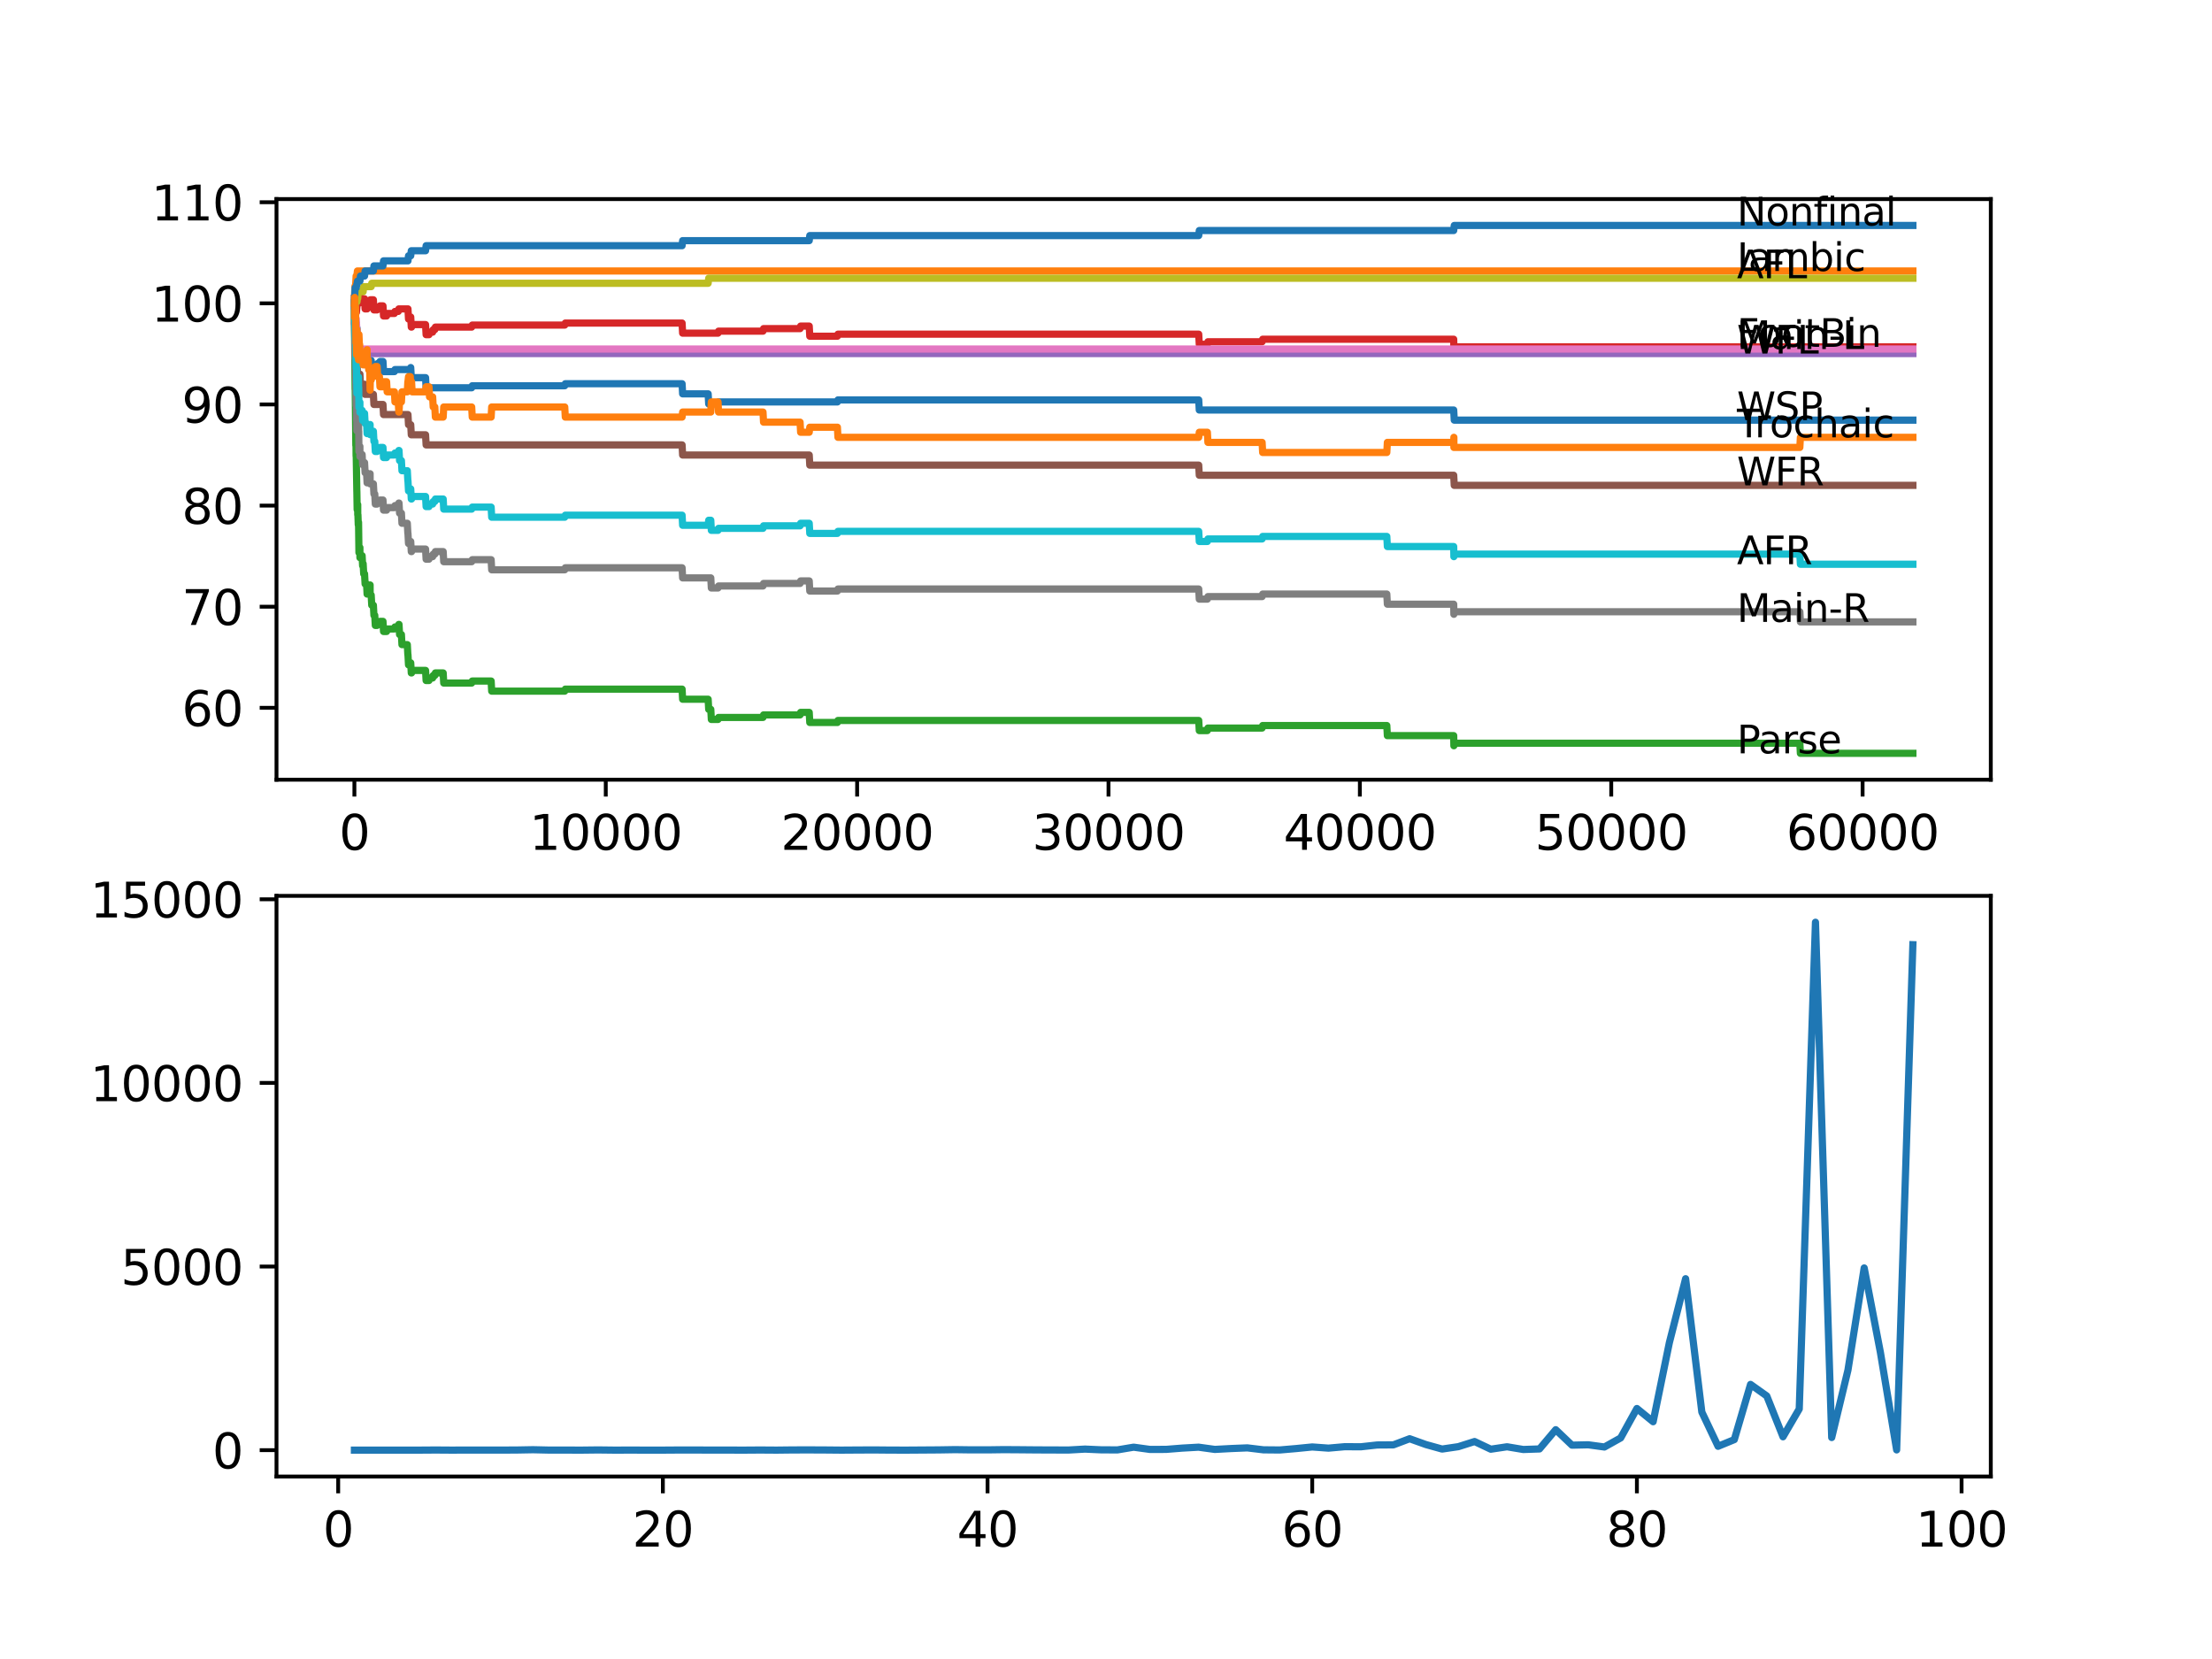 <?xml version="1.0" encoding="utf-8" standalone="no"?>
<!DOCTYPE svg PUBLIC "-//W3C//DTD SVG 1.1//EN"
  "http://www.w3.org/Graphics/SVG/1.1/DTD/svg11.dtd">
<svg xmlns:xlink="http://www.w3.org/1999/xlink" width="460.8pt" height="345.6pt" viewBox="0 0 460.8 345.6" xmlns="http://www.w3.org/2000/svg" version="1.1">
 <defs>
  <style type="text/css">*{stroke-linejoin: round; stroke-linecap: butt}</style>
 </defs>
 <g id="figure_1">
  <g id="patch_1">
   <path d="M 0 345.6 
L 460.8 345.6 
L 460.8 0 
L 0 0 
z
" style="fill: #ffffff"/>
  </g>
  <g id="axes_1">
   <g id="patch_2">
    <path d="M 57.6 162.432 
L 414.72 162.432 
L 414.72 41.472 
L 57.6 41.472 
z
" style="fill: #ffffff"/>
   </g>
   <g id="matplotlib.axis_1">
    <g id="xtick_1">
     <g id="line2d_1">
      <defs>
       <path id="m6fe25fb0da" d="M 0 0 
L 0 3.5 
" style="stroke: #000000; stroke-width: 0.8"/>
      </defs>
      <g>
       <use xlink:href="#m6fe25fb0da" x="73.827" y="162.432" style="stroke: #000000; stroke-width: 0.8"/>
      </g>
     </g>
     <g id="text_1">
      <!-- 0 -->
      <g transform="translate(70.646 177.03)scale(0.1 -0.1)">
       <defs>
        <path id="DejaVuSans-30" d="M 2034 4250 
Q 1547 4250 1301 3770 
Q 1056 3291 1056 2328 
Q 1056 1369 1301 889 
Q 1547 409 2034 409 
Q 2525 409 2770 889 
Q 3016 1369 3016 2328 
Q 3016 3291 2770 3770 
Q 2525 4250 2034 4250 
z
M 2034 4750 
Q 2819 4750 3233 4129 
Q 3647 3509 3647 2328 
Q 3647 1150 3233 529 
Q 2819 -91 2034 -91 
Q 1250 -91 836 529 
Q 422 1150 422 2328 
Q 422 3509 836 4129 
Q 1250 4750 2034 4750 
z
" transform="scale(0.016)"/>
       </defs>
       <use xlink:href="#DejaVuSans-30"/>
      </g>
     </g>
    </g>
    <g id="xtick_2">
     <g id="line2d_2">
      <g>
       <use xlink:href="#m6fe25fb0da" x="126.192" y="162.432" style="stroke: #000000; stroke-width: 0.8"/>
      </g>
     </g>
     <g id="text_2">
      <!-- 10000 -->
      <g transform="translate(110.286 177.03)scale(0.1 -0.1)">
       <defs>
        <path id="DejaVuSans-31" d="M 794 531 
L 1825 531 
L 1825 4091 
L 703 3866 
L 703 4441 
L 1819 4666 
L 2450 4666 
L 2450 531 
L 3481 531 
L 3481 0 
L 794 0 
L 794 531 
z
" transform="scale(0.016)"/>
       </defs>
       <use xlink:href="#DejaVuSans-31"/>
       <use xlink:href="#DejaVuSans-30" x="63.623"/>
       <use xlink:href="#DejaVuSans-30" x="127.246"/>
       <use xlink:href="#DejaVuSans-30" x="190.869"/>
       <use xlink:href="#DejaVuSans-30" x="254.492"/>
      </g>
     </g>
    </g>
    <g id="xtick_3">
     <g id="line2d_3">
      <g>
       <use xlink:href="#m6fe25fb0da" x="178.556" y="162.432" style="stroke: #000000; stroke-width: 0.8"/>
      </g>
     </g>
     <g id="text_3">
      <!-- 20000 -->
      <g transform="translate(162.65 177.03)scale(0.1 -0.1)">
       <defs>
        <path id="DejaVuSans-32" d="M 1228 531 
L 3431 531 
L 3431 0 
L 469 0 
L 469 531 
Q 828 903 1448 1529 
Q 2069 2156 2228 2338 
Q 2531 2678 2651 2914 
Q 2772 3150 2772 3378 
Q 2772 3750 2511 3984 
Q 2250 4219 1831 4219 
Q 1534 4219 1204 4116 
Q 875 4013 500 3803 
L 500 4441 
Q 881 4594 1212 4672 
Q 1544 4750 1819 4750 
Q 2544 4750 2975 4387 
Q 3406 4025 3406 3419 
Q 3406 3131 3298 2873 
Q 3191 2616 2906 2266 
Q 2828 2175 2409 1742 
Q 1991 1309 1228 531 
z
" transform="scale(0.016)"/>
       </defs>
       <use xlink:href="#DejaVuSans-32"/>
       <use xlink:href="#DejaVuSans-30" x="63.623"/>
       <use xlink:href="#DejaVuSans-30" x="127.246"/>
       <use xlink:href="#DejaVuSans-30" x="190.869"/>
       <use xlink:href="#DejaVuSans-30" x="254.492"/>
      </g>
     </g>
    </g>
    <g id="xtick_4">
     <g id="line2d_4">
      <g>
       <use xlink:href="#m6fe25fb0da" x="230.921" y="162.432" style="stroke: #000000; stroke-width: 0.8"/>
      </g>
     </g>
     <g id="text_4">
      <!-- 30000 -->
      <g transform="translate(215.015 177.03)scale(0.1 -0.1)">
       <defs>
        <path id="DejaVuSans-33" d="M 2597 2516 
Q 3050 2419 3304 2112 
Q 3559 1806 3559 1356 
Q 3559 666 3084 287 
Q 2609 -91 1734 -91 
Q 1441 -91 1130 -33 
Q 819 25 488 141 
L 488 750 
Q 750 597 1062 519 
Q 1375 441 1716 441 
Q 2309 441 2620 675 
Q 2931 909 2931 1356 
Q 2931 1769 2642 2001 
Q 2353 2234 1838 2234 
L 1294 2234 
L 1294 2753 
L 1863 2753 
Q 2328 2753 2575 2939 
Q 2822 3125 2822 3475 
Q 2822 3834 2567 4026 
Q 2313 4219 1838 4219 
Q 1578 4219 1281 4162 
Q 984 4106 628 3988 
L 628 4550 
Q 988 4650 1302 4700 
Q 1616 4750 1894 4750 
Q 2613 4750 3031 4423 
Q 3450 4097 3450 3541 
Q 3450 3153 3228 2886 
Q 3006 2619 2597 2516 
z
" transform="scale(0.016)"/>
       </defs>
       <use xlink:href="#DejaVuSans-33"/>
       <use xlink:href="#DejaVuSans-30" x="63.623"/>
       <use xlink:href="#DejaVuSans-30" x="127.246"/>
       <use xlink:href="#DejaVuSans-30" x="190.869"/>
       <use xlink:href="#DejaVuSans-30" x="254.492"/>
      </g>
     </g>
    </g>
    <g id="xtick_5">
     <g id="line2d_5">
      <g>
       <use xlink:href="#m6fe25fb0da" x="283.285" y="162.432" style="stroke: #000000; stroke-width: 0.8"/>
      </g>
     </g>
     <g id="text_5">
      <!-- 40000 -->
      <g transform="translate(267.379 177.03)scale(0.1 -0.1)">
       <defs>
        <path id="DejaVuSans-34" d="M 2419 4116 
L 825 1625 
L 2419 1625 
L 2419 4116 
z
M 2253 4666 
L 3047 4666 
L 3047 1625 
L 3713 1625 
L 3713 1100 
L 3047 1100 
L 3047 0 
L 2419 0 
L 2419 1100 
L 313 1100 
L 313 1709 
L 2253 4666 
z
" transform="scale(0.016)"/>
       </defs>
       <use xlink:href="#DejaVuSans-34"/>
       <use xlink:href="#DejaVuSans-30" x="63.623"/>
       <use xlink:href="#DejaVuSans-30" x="127.246"/>
       <use xlink:href="#DejaVuSans-30" x="190.869"/>
       <use xlink:href="#DejaVuSans-30" x="254.492"/>
      </g>
     </g>
    </g>
    <g id="xtick_6">
     <g id="line2d_6">
      <g>
       <use xlink:href="#m6fe25fb0da" x="335.65" y="162.432" style="stroke: #000000; stroke-width: 0.8"/>
      </g>
     </g>
     <g id="text_6">
      <!-- 50000 -->
      <g transform="translate(319.744 177.03)scale(0.1 -0.1)">
       <defs>
        <path id="DejaVuSans-35" d="M 691 4666 
L 3169 4666 
L 3169 4134 
L 1269 4134 
L 1269 2991 
Q 1406 3038 1543 3061 
Q 1681 3084 1819 3084 
Q 2600 3084 3056 2656 
Q 3513 2228 3513 1497 
Q 3513 744 3044 326 
Q 2575 -91 1722 -91 
Q 1428 -91 1123 -41 
Q 819 9 494 109 
L 494 744 
Q 775 591 1075 516 
Q 1375 441 1709 441 
Q 2250 441 2565 725 
Q 2881 1009 2881 1497 
Q 2881 1984 2565 2268 
Q 2250 2553 1709 2553 
Q 1456 2553 1204 2497 
Q 953 2441 691 2322 
L 691 4666 
z
" transform="scale(0.016)"/>
       </defs>
       <use xlink:href="#DejaVuSans-35"/>
       <use xlink:href="#DejaVuSans-30" x="63.623"/>
       <use xlink:href="#DejaVuSans-30" x="127.246"/>
       <use xlink:href="#DejaVuSans-30" x="190.869"/>
       <use xlink:href="#DejaVuSans-30" x="254.492"/>
      </g>
     </g>
    </g>
    <g id="xtick_7">
     <g id="line2d_7">
      <g>
       <use xlink:href="#m6fe25fb0da" x="388.014" y="162.432" style="stroke: #000000; stroke-width: 0.8"/>
      </g>
     </g>
     <g id="text_7">
      <!-- 60000 -->
      <g transform="translate(372.108 177.03)scale(0.1 -0.1)">
       <defs>
        <path id="DejaVuSans-36" d="M 2113 2584 
Q 1688 2584 1439 2293 
Q 1191 2003 1191 1497 
Q 1191 994 1439 701 
Q 1688 409 2113 409 
Q 2538 409 2786 701 
Q 3034 994 3034 1497 
Q 3034 2003 2786 2293 
Q 2538 2584 2113 2584 
z
M 3366 4563 
L 3366 3988 
Q 3128 4100 2886 4159 
Q 2644 4219 2406 4219 
Q 1781 4219 1451 3797 
Q 1122 3375 1075 2522 
Q 1259 2794 1537 2939 
Q 1816 3084 2150 3084 
Q 2853 3084 3261 2657 
Q 3669 2231 3669 1497 
Q 3669 778 3244 343 
Q 2819 -91 2113 -91 
Q 1303 -91 875 529 
Q 447 1150 447 2328 
Q 447 3434 972 4092 
Q 1497 4750 2381 4750 
Q 2619 4750 2861 4703 
Q 3103 4656 3366 4563 
z
" transform="scale(0.016)"/>
       </defs>
       <use xlink:href="#DejaVuSans-36"/>
       <use xlink:href="#DejaVuSans-30" x="63.623"/>
       <use xlink:href="#DejaVuSans-30" x="127.246"/>
       <use xlink:href="#DejaVuSans-30" x="190.869"/>
       <use xlink:href="#DejaVuSans-30" x="254.492"/>
      </g>
     </g>
    </g>
   </g>
   <g id="matplotlib.axis_2">
    <g id="ytick_1">
     <g id="line2d_8">
      <defs>
       <path id="mafaf94c7e3" d="M 0 0 
L -3.5 0 
" style="stroke: #000000; stroke-width: 0.8"/>
      </defs>
      <g>
       <use xlink:href="#mafaf94c7e3" x="57.6" y="147.454" style="stroke: #000000; stroke-width: 0.8"/>
      </g>
     </g>
     <g id="text_8">
      <!-- 60 -->
      <g transform="translate(37.875 151.253)scale(0.1 -0.1)">
       <use xlink:href="#DejaVuSans-36"/>
       <use xlink:href="#DejaVuSans-30" x="63.623"/>
      </g>
     </g>
    </g>
    <g id="ytick_2">
     <g id="line2d_9">
      <g>
       <use xlink:href="#mafaf94c7e3" x="57.6" y="126.388" style="stroke: #000000; stroke-width: 0.8"/>
      </g>
     </g>
     <g id="text_9">
      <!-- 70 -->
      <g transform="translate(37.875 130.188)scale(0.1 -0.1)">
       <defs>
        <path id="DejaVuSans-37" d="M 525 4666 
L 3525 4666 
L 3525 4397 
L 1831 0 
L 1172 0 
L 2766 4134 
L 525 4134 
L 525 4666 
z
" transform="scale(0.016)"/>
       </defs>
       <use xlink:href="#DejaVuSans-37"/>
       <use xlink:href="#DejaVuSans-30" x="63.623"/>
      </g>
     </g>
    </g>
    <g id="ytick_3">
     <g id="line2d_10">
      <g>
       <use xlink:href="#mafaf94c7e3" x="57.6" y="105.323" style="stroke: #000000; stroke-width: 0.8"/>
      </g>
     </g>
     <g id="text_10">
      <!-- 80 -->
      <g transform="translate(37.875 109.122)scale(0.1 -0.1)">
       <defs>
        <path id="DejaVuSans-38" d="M 2034 2216 
Q 1584 2216 1326 1975 
Q 1069 1734 1069 1313 
Q 1069 891 1326 650 
Q 1584 409 2034 409 
Q 2484 409 2743 651 
Q 3003 894 3003 1313 
Q 3003 1734 2745 1975 
Q 2488 2216 2034 2216 
z
M 1403 2484 
Q 997 2584 770 2862 
Q 544 3141 544 3541 
Q 544 4100 942 4425 
Q 1341 4750 2034 4750 
Q 2731 4750 3128 4425 
Q 3525 4100 3525 3541 
Q 3525 3141 3298 2862 
Q 3072 2584 2669 2484 
Q 3125 2378 3379 2068 
Q 3634 1759 3634 1313 
Q 3634 634 3220 271 
Q 2806 -91 2034 -91 
Q 1263 -91 848 271 
Q 434 634 434 1313 
Q 434 1759 690 2068 
Q 947 2378 1403 2484 
z
M 1172 3481 
Q 1172 3119 1398 2916 
Q 1625 2713 2034 2713 
Q 2441 2713 2670 2916 
Q 2900 3119 2900 3481 
Q 2900 3844 2670 4047 
Q 2441 4250 2034 4250 
Q 1625 4250 1398 4047 
Q 1172 3844 1172 3481 
z
" transform="scale(0.016)"/>
       </defs>
       <use xlink:href="#DejaVuSans-38"/>
       <use xlink:href="#DejaVuSans-30" x="63.623"/>
      </g>
     </g>
    </g>
    <g id="ytick_4">
     <g id="line2d_11">
      <g>
       <use xlink:href="#mafaf94c7e3" x="57.6" y="84.257" style="stroke: #000000; stroke-width: 0.8"/>
      </g>
     </g>
     <g id="text_11">
      <!-- 90 -->
      <g transform="translate(37.875 88.056)scale(0.1 -0.1)">
       <defs>
        <path id="DejaVuSans-39" d="M 703 97 
L 703 672 
Q 941 559 1184 500 
Q 1428 441 1663 441 
Q 2288 441 2617 861 
Q 2947 1281 2994 2138 
Q 2813 1869 2534 1725 
Q 2256 1581 1919 1581 
Q 1219 1581 811 2004 
Q 403 2428 403 3163 
Q 403 3881 828 4315 
Q 1253 4750 1959 4750 
Q 2769 4750 3195 4129 
Q 3622 3509 3622 2328 
Q 3622 1225 3098 567 
Q 2575 -91 1691 -91 
Q 1453 -91 1209 -44 
Q 966 3 703 97 
z
M 1959 2075 
Q 2384 2075 2632 2365 
Q 2881 2656 2881 3163 
Q 2881 3666 2632 3958 
Q 2384 4250 1959 4250 
Q 1534 4250 1286 3958 
Q 1038 3666 1038 3163 
Q 1038 2656 1286 2365 
Q 1534 2075 1959 2075 
z
" transform="scale(0.016)"/>
       </defs>
       <use xlink:href="#DejaVuSans-39"/>
       <use xlink:href="#DejaVuSans-30" x="63.623"/>
      </g>
     </g>
    </g>
    <g id="ytick_5">
     <g id="line2d_12">
      <g>
       <use xlink:href="#mafaf94c7e3" x="57.6" y="63.191" style="stroke: #000000; stroke-width: 0.8"/>
      </g>
     </g>
     <g id="text_12">
      <!-- 100 -->
      <g transform="translate(31.512 66.99)scale(0.1 -0.1)">
       <use xlink:href="#DejaVuSans-31"/>
       <use xlink:href="#DejaVuSans-30" x="63.623"/>
       <use xlink:href="#DejaVuSans-30" x="127.246"/>
      </g>
     </g>
    </g>
    <g id="ytick_6">
     <g id="line2d_13">
      <g>
       <use xlink:href="#mafaf94c7e3" x="57.6" y="42.125" style="stroke: #000000; stroke-width: 0.8"/>
      </g>
     </g>
     <g id="text_13">
      <!-- 110 -->
      <g transform="translate(31.512 45.924)scale(0.1 -0.1)">
       <use xlink:href="#DejaVuSans-31"/>
       <use xlink:href="#DejaVuSans-31" x="63.623"/>
       <use xlink:href="#DejaVuSans-30" x="127.246"/>
      </g>
     </g>
    </g>
   </g>
   <g id="line2d_14">
    <path d="M 73.833 62.138 
L 73.843 62.138 
L 73.917 68.036 
L 73.964 65.929 
L 74 65.929 
L 74.121 70.248 
L 74.173 70.248 
L 74.21 68.773 
L 74.215 70.88 
L 74.273 70.88 
L 74.278 70.88 
L 74.367 68.352 
L 74.388 70.459 
L 74.519 70.459 
L 74.639 74.672 
L 74.692 74.672 
L 74.807 73.618 
L 74.974 73.618 
L 75.011 75.725 
L 75.089 75.304 
L 75.435 75.304 
L 75.55 73.829 
L 75.65 73.829 
L 75.765 75.936 
L 76.472 75.936 
L 76.587 75.514 
L 77.027 75.514 
L 77.142 75.093 
L 77.325 75.093 
L 77.441 77.2 
L 78.069 77.2 
L 78.184 76.146 
L 78.561 76.146 
L 78.676 75.725 
L 79.043 75.725 
L 79.158 75.304 
L 79.781 75.304 
L 79.897 77.41 
L 82.164 77.41 
L 82.279 76.989 
L 85.468 76.989 
L 85.562 76.568 
L 85.678 78.674 
L 88.652 78.674 
L 88.767 80.781 
L 98.261 80.781 
L 98.376 80.36 
L 117.646 80.36 
L 117.761 79.938 
L 142.09 79.938 
L 142.205 82.045 
L 147.52 82.045 
L 147.635 84.151 
L 149.573 84.151 
L 149.688 83.73 
L 174.446 83.73 
L 174.561 83.309 
L 249.715 83.309 
L 249.83 85.415 
L 302.833 85.415 
L 302.948 87.522 
L 398.487 87.522 
L 398.487 87.522 
" clip-path="url(#pbcee000fc4)" style="fill: none; stroke: #1f77b4; stroke-width: 1.5; stroke-linecap: square"/>
   </g>
   <g id="line2d_15">
    <path d="M 73.833 62.138 
L 73.838 62.138 
L 73.953 59.61 
L 74.074 59.61 
L 74.189 57.503 
L 74.341 57.503 
L 74.456 56.45 
L 398.487 56.45 
L 398.487 56.45 
" clip-path="url(#pbcee000fc4)" style="fill: none; stroke: #ff7f0e; stroke-width: 1.5; stroke-linecap: square"/>
   </g>
   <g id="line2d_16">
    <path d="M 73.833 65.297 
L 73.979 81.097 
L 74 81.097 
L 74.126 92.788 
L 74.136 92.262 
L 74.152 91.208 
L 74.184 95 
L 74.21 95 
L 74.335 102.373 
L 74.341 102.373 
L 74.403 106.165 
L 74.456 105.639 
L 74.477 105.639 
L 74.519 105.112 
L 74.524 107.218 
L 74.561 107.218 
L 74.634 109.325 
L 74.671 108.798 
L 74.692 108.798 
L 74.775 115.118 
L 74.812 114.591 
L 74.927 114.591 
L 74.974 114.065 
L 74.98 116.171 
L 75.027 115.75 
L 75.435 115.75 
L 75.54 117.857 
L 75.55 117.435 
L 75.65 117.435 
L 75.765 119.542 
L 75.943 119.542 
L 76.058 121.649 
L 76.367 121.649 
L 76.472 123.755 
L 76.482 123.334 
L 76.702 123.334 
L 76.818 122.807 
L 77.027 122.807 
L 77.1 121.859 
L 77.106 123.966 
L 77.121 123.966 
L 77.325 123.966 
L 77.441 126.072 
L 77.781 126.072 
L 77.896 128.179 
L 78.069 128.179 
L 78.184 130.286 
L 78.561 130.286 
L 78.676 129.864 
L 79.043 129.864 
L 79.158 129.443 
L 79.781 129.443 
L 79.897 131.549 
L 80.535 131.549 
L 80.651 131.023 
L 82.164 131.023 
L 82.279 130.602 
L 82.965 130.602 
L 83.08 130.075 
L 83.122 130.075 
L 83.237 132.181 
L 83.62 132.181 
L 83.735 134.288 
L 84.85 134.288 
L 84.965 136.395 
L 84.986 136.395 
L 85.102 138.501 
L 85.468 138.501 
L 85.562 138.08 
L 85.678 140.186 
L 85.735 140.186 
L 85.85 139.66 
L 88.652 139.66 
L 88.767 141.766 
L 89.364 141.766 
L 89.479 141.24 
L 90.129 141.24 
L 90.244 140.713 
L 90.579 140.713 
L 90.694 140.186 
L 92.323 140.186 
L 92.438 142.293 
L 98.261 142.293 
L 98.376 141.872 
L 102.314 141.872 
L 102.429 143.978 
L 117.646 143.978 
L 117.761 143.557 
L 142.09 143.557 
L 142.205 145.664 
L 147.52 145.664 
L 147.635 147.77 
L 148.07 147.77 
L 148.185 149.877 
L 149.573 149.877 
L 149.688 149.455 
L 158.946 149.455 
L 159.061 148.929 
L 166.67 148.929 
L 166.785 148.402 
L 168.576 148.402 
L 168.691 150.509 
L 174.446 150.509 
L 174.561 150.087 
L 249.715 150.087 
L 249.83 152.194 
L 251.516 152.194 
L 251.631 151.667 
L 262.921 151.667 
L 263.036 151.141 
L 288.899 151.141 
L 289.014 153.247 
L 302.833 153.247 
L 302.87 155.354 
L 302.943 154.827 
L 374.939 154.827 
L 375.054 156.934 
L 398.487 156.934 
L 398.487 156.934 
" clip-path="url(#pbcee000fc4)" style="fill: none; stroke: #2ca02c; stroke-width: 1.5; stroke-linecap: square"/>
   </g>
   <g id="line2d_17">
    <path d="M 73.833 63.191 
L 73.838 63.191 
L 73.843 65.297 
L 73.948 63.823 
L 74.011 63.823 
L 74.074 62.875 
L 74.079 64.981 
L 74.11 64.981 
L 74.126 64.981 
L 74.21 62.98 
L 74.215 65.087 
L 74.236 65.087 
L 74.246 65.087 
L 74.372 63.612 
L 74.403 63.612 
L 74.524 62.559 
L 74.634 62.559 
L 74.749 62.032 
L 74.775 62.032 
L 74.89 61.506 
L 74.927 61.506 
L 74.974 60.979 
L 74.98 63.086 
L 75.027 62.664 
L 75.54 62.664 
L 75.655 62.243 
L 75.943 62.243 
L 76.058 64.349 
L 76.472 64.349 
L 76.587 63.928 
L 76.702 63.928 
L 76.818 63.402 
L 77.027 63.402 
L 77.147 62.454 
L 77.781 62.454 
L 77.896 64.56 
L 78.561 64.56 
L 78.676 64.139 
L 79.043 64.139 
L 79.158 63.718 
L 79.781 63.718 
L 79.897 65.824 
L 80.535 65.824 
L 80.651 65.297 
L 82.164 65.297 
L 82.279 64.876 
L 82.965 64.876 
L 83.08 64.349 
L 84.986 64.349 
L 85.102 66.456 
L 85.468 66.456 
L 85.562 66.035 
L 85.678 68.141 
L 85.735 68.141 
L 85.85 67.615 
L 88.652 67.615 
L 88.767 69.721 
L 89.364 69.721 
L 89.479 69.195 
L 90.129 69.195 
L 90.244 68.668 
L 90.579 68.668 
L 90.694 68.141 
L 98.261 68.141 
L 98.376 67.72 
L 117.646 67.72 
L 117.761 67.299 
L 142.09 67.299 
L 142.205 69.405 
L 149.573 69.405 
L 149.688 68.984 
L 158.946 68.984 
L 159.061 68.457 
L 166.67 68.457 
L 166.785 67.931 
L 168.576 67.931 
L 168.691 70.037 
L 174.446 70.037 
L 174.561 69.616 
L 249.715 69.616 
L 249.83 71.723 
L 251.516 71.723 
L 251.631 71.196 
L 262.921 71.196 
L 263.036 70.669 
L 302.833 70.669 
L 302.87 72.776 
L 302.943 72.249 
L 398.487 72.249 
L 398.487 72.249 
" clip-path="url(#pbcee000fc4)" style="fill: none; stroke: #d62728; stroke-width: 1.5; stroke-linecap: square"/>
   </g>
   <g id="line2d_18">
    <path d="M 73.833 65.297 
L 73.838 65.297 
L 73.848 67.404 
L 73.948 66.456 
L 74.021 66.456 
L 74.074 65.929 
L 74.079 68.036 
L 74.121 67.334 
L 74.21 67.334 
L 74.325 69.44 
L 74.341 69.44 
L 74.461 73.654 
L 398.487 73.654 
L 398.487 73.654 
" clip-path="url(#pbcee000fc4)" style="fill: none; stroke: #9467bd; stroke-width: 1.5; stroke-linecap: square"/>
   </g>
   <g id="line2d_19">
    <path d="M 73.833 63.191 
L 73.969 73.724 
L 74.21 73.724 
L 74.325 75.83 
L 74.367 75.83 
L 74.482 77.937 
L 74.974 77.937 
L 75.089 80.044 
L 75.943 80.044 
L 76.058 82.15 
L 77.781 82.15 
L 77.896 84.257 
L 79.781 84.257 
L 79.897 86.363 
L 84.986 86.363 
L 85.102 88.47 
L 85.562 88.47 
L 85.678 90.576 
L 88.652 90.576 
L 88.767 92.683 
L 142.09 92.683 
L 142.205 94.79 
L 168.576 94.79 
L 168.691 96.896 
L 249.715 96.896 
L 249.83 99.003 
L 302.833 99.003 
L 302.948 101.109 
L 398.487 101.109 
L 398.487 101.109 
" clip-path="url(#pbcee000fc4)" style="fill: none; stroke: #8c564b; stroke-width: 1.5; stroke-linecap: square"/>
   </g>
   <g id="line2d_20">
    <path d="M 73.833 65.297 
L 73.838 64.771 
L 73.843 66.877 
L 73.937 65.508 
L 74.021 65.508 
L 74.074 64.981 
L 74.079 67.088 
L 74.121 66.386 
L 74.21 66.386 
L 74.325 68.492 
L 74.341 68.492 
L 74.461 72.706 
L 398.487 72.706 
L 398.487 72.706 
" clip-path="url(#pbcee000fc4)" style="fill: none; stroke: #e377c2; stroke-width: 1.5; stroke-linecap: square"/>
   </g>
   <g id="line2d_21">
    <path d="M 73.833 63.191 
L 73.969 74.777 
L 74.011 74.777 
L 74.021 74.25 
L 74.063 78.464 
L 74.079 78.042 
L 74.205 84.467 
L 74.246 84.467 
L 74.278 83.414 
L 74.304 87.627 
L 74.325 87.627 
L 74.33 87.627 
L 74.346 89.734 
L 74.44 88.786 
L 74.477 88.786 
L 74.592 88.259 
L 74.634 88.259 
L 74.692 87.733 
L 74.697 89.839 
L 74.728 89.839 
L 74.775 94.052 
L 74.843 93.526 
L 74.927 93.526 
L 74.974 92.999 
L 74.98 95.106 
L 75.027 94.684 
L 75.435 94.684 
L 75.54 96.791 
L 75.55 96.37 
L 75.943 96.37 
L 76.058 98.476 
L 76.367 98.476 
L 76.472 100.583 
L 76.482 100.161 
L 76.702 100.161 
L 76.818 99.635 
L 77.027 99.635 
L 77.1 98.687 
L 77.106 100.793 
L 77.121 100.793 
L 77.781 100.793 
L 77.896 102.9 
L 78.069 102.9 
L 78.184 105.007 
L 78.561 105.007 
L 78.676 104.585 
L 79.043 104.585 
L 79.158 104.164 
L 79.781 104.164 
L 79.897 106.27 
L 80.535 106.27 
L 80.651 105.744 
L 82.164 105.744 
L 82.279 105.323 
L 82.965 105.323 
L 83.08 104.796 
L 83.122 104.796 
L 83.237 106.902 
L 83.62 106.902 
L 83.735 109.009 
L 84.85 109.009 
L 84.965 111.116 
L 84.986 111.116 
L 85.102 113.222 
L 85.468 113.222 
L 85.562 112.801 
L 85.678 114.907 
L 85.735 114.907 
L 85.85 114.381 
L 88.652 114.381 
L 88.767 116.487 
L 89.364 116.487 
L 89.479 115.961 
L 90.129 115.961 
L 90.244 115.434 
L 90.579 115.434 
L 90.694 114.907 
L 92.323 114.907 
L 92.438 117.014 
L 98.261 117.014 
L 98.376 116.593 
L 102.314 116.593 
L 102.429 118.699 
L 117.646 118.699 
L 117.761 118.278 
L 142.09 118.278 
L 142.205 120.385 
L 148.07 120.385 
L 148.185 122.491 
L 149.573 122.491 
L 149.688 122.07 
L 158.946 122.07 
L 159.061 121.543 
L 166.67 121.543 
L 166.785 121.017 
L 168.576 121.017 
L 168.691 123.123 
L 174.446 123.123 
L 174.561 122.702 
L 249.715 122.702 
L 249.83 124.808 
L 251.516 124.808 
L 251.631 124.282 
L 262.921 124.282 
L 263.036 123.755 
L 288.899 123.755 
L 289.014 125.862 
L 302.833 125.862 
L 302.87 127.968 
L 302.943 127.442 
L 374.939 127.442 
L 375.054 129.548 
L 398.487 129.548 
L 398.487 129.548 
" clip-path="url(#pbcee000fc4)" style="fill: none; stroke: #7f7f7f; stroke-width: 1.5; stroke-linecap: square"/>
   </g>
   <g id="line2d_22">
    <path d="M 73.833 65.297 
L 73.843 66.877 
L 73.958 63.753 
L 74 63.753 
L 74.074 61.119 
L 74.121 61.47 
L 74.21 61.47 
L 74.325 60.768 
L 74.341 60.768 
L 74.367 62.875 
L 74.451 62.173 
L 74.519 62.173 
L 74.639 60.768 
L 75.65 60.768 
L 75.765 59.715 
L 77.325 59.715 
L 77.441 59.013 
L 147.52 59.013 
L 147.635 57.96 
L 398.487 57.96 
L 398.487 57.96 
" clip-path="url(#pbcee000fc4)" style="fill: none; stroke: #bcbd22; stroke-width: 1.5; stroke-linecap: square"/>
   </g>
   <g id="line2d_23">
    <path d="M 73.833 63.191 
L 73.843 63.191 
L 73.848 62.77 
L 73.88 66.983 
L 73.917 65.929 
L 74.026 70.669 
L 74.032 69.616 
L 74.058 69.616 
L 74.184 76.673 
L 74.246 76.673 
L 74.278 75.62 
L 74.304 79.833 
L 74.325 79.833 
L 74.33 79.833 
L 74.346 81.939 
L 74.44 80.991 
L 74.477 80.991 
L 74.602 79.06 
L 74.634 79.06 
L 74.692 78.534 
L 74.697 80.64 
L 74.728 80.64 
L 74.775 84.854 
L 74.843 84.327 
L 74.927 84.327 
L 74.974 83.8 
L 74.98 85.907 
L 75.027 85.486 
L 75.435 85.486 
L 75.54 87.592 
L 75.55 87.171 
L 75.65 87.171 
L 75.765 86.118 
L 75.943 86.118 
L 76.058 88.224 
L 76.367 88.224 
L 76.472 90.331 
L 76.482 89.909 
L 76.702 89.909 
L 76.818 89.383 
L 77.027 89.383 
L 77.1 88.435 
L 77.106 90.541 
L 77.121 90.541 
L 77.325 90.541 
L 77.441 89.839 
L 77.781 89.839 
L 77.896 91.946 
L 78.069 91.946 
L 78.184 94.052 
L 78.561 94.052 
L 78.676 93.631 
L 79.043 93.631 
L 79.158 93.21 
L 79.781 93.21 
L 79.897 95.316 
L 80.535 95.316 
L 80.651 94.79 
L 82.164 94.79 
L 82.279 94.368 
L 82.965 94.368 
L 83.08 93.842 
L 83.122 93.842 
L 83.237 95.948 
L 83.62 95.948 
L 83.735 98.055 
L 84.85 98.055 
L 84.965 100.161 
L 84.986 100.161 
L 85.102 102.268 
L 85.468 102.268 
L 85.562 101.847 
L 85.678 103.953 
L 85.735 103.953 
L 85.85 103.427 
L 88.652 103.427 
L 88.767 105.533 
L 89.364 105.533 
L 89.479 105.007 
L 90.129 105.007 
L 90.244 104.48 
L 90.579 104.48 
L 90.694 103.953 
L 92.323 103.953 
L 92.438 106.06 
L 98.261 106.06 
L 98.376 105.639 
L 102.314 105.639 
L 102.429 107.745 
L 117.646 107.745 
L 117.761 107.324 
L 142.09 107.324 
L 142.205 109.43 
L 147.52 109.43 
L 147.635 108.377 
L 148.07 108.377 
L 148.185 110.484 
L 149.573 110.484 
L 149.688 110.062 
L 158.946 110.062 
L 159.061 109.536 
L 166.67 109.536 
L 166.785 109.009 
L 168.576 109.009 
L 168.691 111.116 
L 174.446 111.116 
L 174.561 110.694 
L 249.715 110.694 
L 249.83 112.801 
L 251.516 112.801 
L 251.631 112.274 
L 262.921 112.274 
L 263.036 111.748 
L 288.899 111.748 
L 289.014 113.854 
L 302.833 113.854 
L 302.87 115.961 
L 302.943 115.434 
L 374.939 115.434 
L 375.054 117.541 
L 398.487 117.541 
L 398.487 117.541 
" clip-path="url(#pbcee000fc4)" style="fill: none; stroke: #17becf; stroke-width: 1.5; stroke-linecap: square"/>
   </g>
   <g id="line2d_24">
    <path d="M 73.833 63.191 
L 73.974 59.961 
L 74.21 59.961 
L 74.325 59.259 
L 74.367 59.259 
L 74.482 58.556 
L 74.974 58.556 
L 75.089 57.503 
L 75.943 57.503 
L 76.058 56.45 
L 77.781 56.45 
L 77.896 55.397 
L 79.781 55.397 
L 79.897 54.343 
L 84.986 54.343 
L 85.102 53.29 
L 85.562 53.29 
L 85.678 52.237 
L 88.652 52.237 
L 88.767 51.183 
L 142.09 51.183 
L 142.205 50.13 
L 168.576 50.13 
L 168.691 49.077 
L 249.715 49.077 
L 249.83 48.023 
L 302.833 48.023 
L 302.948 46.97 
L 398.487 46.97 
L 398.487 46.97 
" clip-path="url(#pbcee000fc4)" style="fill: none; stroke: #1f77b4; stroke-width: 1.5; stroke-linecap: square"/>
   </g>
   <g id="line2d_25">
    <path d="M 73.833 63.191 
L 73.896 61.962 
L 73.911 66.175 
L 73.917 66.175 
L 74.011 64.069 
L 74.026 66.175 
L 74.058 66.175 
L 74.063 64.069 
L 74.152 71.442 
L 74.157 69.335 
L 74.173 69.335 
L 74.278 73.899 
L 74.288 72.846 
L 74.299 72.846 
L 74.346 68.633 
L 74.409 72.144 
L 74.477 72.144 
L 74.519 74.25 
L 74.587 72.846 
L 74.634 72.846 
L 74.692 74.953 
L 74.733 71.793 
L 74.739 71.793 
L 74.754 71.793 
L 74.775 69.686 
L 74.864 71.793 
L 74.927 71.793 
L 75.042 74.953 
L 75.435 74.953 
L 75.54 73.899 
L 75.655 76.006 
L 75.943 76.006 
L 76.058 74.953 
L 76.367 74.953 
L 76.472 72.846 
L 76.477 74.953 
L 76.702 74.953 
L 76.818 77.059 
L 77.027 77.059 
L 77.1 81.272 
L 77.142 79.166 
L 77.325 79.166 
L 77.441 78.464 
L 77.781 78.464 
L 77.896 77.41 
L 78.069 77.41 
L 78.184 76.357 
L 78.561 76.357 
L 78.676 78.464 
L 79.043 78.464 
L 79.158 80.57 
L 79.781 80.57 
L 79.897 79.517 
L 80.535 79.517 
L 80.651 81.623 
L 82.164 81.623 
L 82.279 83.73 
L 82.965 83.73 
L 83.08 85.837 
L 83.122 85.837 
L 83.237 83.73 
L 83.62 83.73 
L 83.735 81.623 
L 84.85 81.623 
L 84.965 79.517 
L 84.986 79.517 
L 85.102 78.464 
L 85.468 78.464 
L 85.562 80.57 
L 85.578 79.517 
L 85.735 79.517 
L 85.85 81.623 
L 88.652 81.623 
L 88.767 80.57 
L 89.364 80.57 
L 89.479 82.677 
L 90.129 82.677 
L 90.244 84.783 
L 90.579 84.783 
L 90.694 86.89 
L 92.323 86.89 
L 92.438 84.783 
L 98.261 84.783 
L 98.376 86.89 
L 102.314 86.89 
L 102.429 84.783 
L 117.646 84.783 
L 117.761 86.89 
L 142.09 86.89 
L 142.205 85.837 
L 148.07 85.837 
L 148.185 83.73 
L 149.573 83.73 
L 149.688 85.837 
L 158.946 85.837 
L 159.061 87.943 
L 166.67 87.943 
L 166.785 90.05 
L 168.576 90.05 
L 168.691 88.997 
L 174.446 88.997 
L 174.561 91.103 
L 249.715 91.103 
L 249.83 90.05 
L 251.516 90.05 
L 251.631 92.156 
L 262.921 92.156 
L 263.036 94.263 
L 288.899 94.263 
L 289.014 92.156 
L 302.833 92.156 
L 302.87 91.103 
L 302.875 93.21 
L 302.938 93.21 
L 374.939 93.21 
L 375.054 91.103 
L 398.487 91.103 
L 398.487 91.103 
" clip-path="url(#pbcee000fc4)" style="fill: none; stroke: #ff7f0e; stroke-width: 1.5; stroke-linecap: square"/>
   </g>
   <g id="patch_3">
    <path d="M 57.6 162.432 
L 57.6 41.472 
" style="fill: none; stroke: #000000; stroke-width: 0.8; stroke-linejoin: miter; stroke-linecap: square"/>
   </g>
   <g id="patch_4">
    <path d="M 414.72 162.432 
L 414.72 41.472 
" style="fill: none; stroke: #000000; stroke-width: 0.8; stroke-linejoin: miter; stroke-linecap: square"/>
   </g>
   <g id="patch_5">
    <path d="M 57.6 162.432 
L 414.72 162.432 
" style="fill: none; stroke: #000000; stroke-width: 0.8; stroke-linejoin: miter; stroke-linecap: square"/>
   </g>
   <g id="patch_6">
    <path d="M 57.6 41.472 
L 414.72 41.472 
" style="fill: none; stroke: #000000; stroke-width: 0.8; stroke-linejoin: miter; stroke-linecap: square"/>
   </g>
   <g id="text_14">
    <!-- WSP -->
    <g transform="translate(361.832 87.522)scale(0.08 -0.08)">
     <defs>
      <path id="DejaVuSans-57" d="M 213 4666 
L 850 4666 
L 1831 722 
L 2809 4666 
L 3519 4666 
L 4500 722 
L 5478 4666 
L 6119 4666 
L 4947 0 
L 4153 0 
L 3169 4050 
L 2175 0 
L 1381 0 
L 213 4666 
z
" transform="scale(0.016)"/>
      <path id="DejaVuSans-53" d="M 3425 4513 
L 3425 3897 
Q 3066 4069 2747 4153 
Q 2428 4238 2131 4238 
Q 1616 4238 1336 4038 
Q 1056 3838 1056 3469 
Q 1056 3159 1242 3001 
Q 1428 2844 1947 2747 
L 2328 2669 
Q 3034 2534 3370 2195 
Q 3706 1856 3706 1288 
Q 3706 609 3251 259 
Q 2797 -91 1919 -91 
Q 1588 -91 1214 -16 
Q 841 59 441 206 
L 441 856 
Q 825 641 1194 531 
Q 1563 422 1919 422 
Q 2459 422 2753 634 
Q 3047 847 3047 1241 
Q 3047 1584 2836 1778 
Q 2625 1972 2144 2069 
L 1759 2144 
Q 1053 2284 737 2584 
Q 422 2884 422 3419 
Q 422 4038 858 4394 
Q 1294 4750 2059 4750 
Q 2388 4750 2728 4690 
Q 3069 4631 3425 4513 
z
" transform="scale(0.016)"/>
      <path id="DejaVuSans-50" d="M 1259 4147 
L 1259 2394 
L 2053 2394 
Q 2494 2394 2734 2622 
Q 2975 2850 2975 3272 
Q 2975 3691 2734 3919 
Q 2494 4147 2053 4147 
L 1259 4147 
z
M 628 4666 
L 2053 4666 
Q 2838 4666 3239 4311 
Q 3641 3956 3641 3272 
Q 3641 2581 3239 2228 
Q 2838 1875 2053 1875 
L 1259 1875 
L 1259 0 
L 628 0 
L 628 4666 
z
" transform="scale(0.016)"/>
     </defs>
     <use xlink:href="#DejaVuSans-57"/>
     <use xlink:href="#DejaVuSans-53" x="98.877"/>
     <use xlink:href="#DejaVuSans-50" x="162.354"/>
    </g>
   </g>
   <g id="text_15">
    <!-- Iambic -->
    <g transform="translate(361.832 56.45)scale(0.08 -0.08)">
     <defs>
      <path id="DejaVuSans-49" d="M 628 4666 
L 1259 4666 
L 1259 0 
L 628 0 
L 628 4666 
z
" transform="scale(0.016)"/>
      <path id="DejaVuSans-61" d="M 2194 1759 
Q 1497 1759 1228 1600 
Q 959 1441 959 1056 
Q 959 750 1161 570 
Q 1363 391 1709 391 
Q 2188 391 2477 730 
Q 2766 1069 2766 1631 
L 2766 1759 
L 2194 1759 
z
M 3341 1997 
L 3341 0 
L 2766 0 
L 2766 531 
Q 2569 213 2275 61 
Q 1981 -91 1556 -91 
Q 1019 -91 701 211 
Q 384 513 384 1019 
Q 384 1609 779 1909 
Q 1175 2209 1959 2209 
L 2766 2209 
L 2766 2266 
Q 2766 2663 2505 2880 
Q 2244 3097 1772 3097 
Q 1472 3097 1187 3025 
Q 903 2953 641 2809 
L 641 3341 
Q 956 3463 1253 3523 
Q 1550 3584 1831 3584 
Q 2591 3584 2966 3190 
Q 3341 2797 3341 1997 
z
" transform="scale(0.016)"/>
      <path id="DejaVuSans-6d" d="M 3328 2828 
Q 3544 3216 3844 3400 
Q 4144 3584 4550 3584 
Q 5097 3584 5394 3201 
Q 5691 2819 5691 2113 
L 5691 0 
L 5113 0 
L 5113 2094 
Q 5113 2597 4934 2840 
Q 4756 3084 4391 3084 
Q 3944 3084 3684 2787 
Q 3425 2491 3425 1978 
L 3425 0 
L 2847 0 
L 2847 2094 
Q 2847 2600 2669 2842 
Q 2491 3084 2119 3084 
Q 1678 3084 1418 2786 
Q 1159 2488 1159 1978 
L 1159 0 
L 581 0 
L 581 3500 
L 1159 3500 
L 1159 2956 
Q 1356 3278 1631 3431 
Q 1906 3584 2284 3584 
Q 2666 3584 2933 3390 
Q 3200 3197 3328 2828 
z
" transform="scale(0.016)"/>
      <path id="DejaVuSans-62" d="M 3116 1747 
Q 3116 2381 2855 2742 
Q 2594 3103 2138 3103 
Q 1681 3103 1420 2742 
Q 1159 2381 1159 1747 
Q 1159 1113 1420 752 
Q 1681 391 2138 391 
Q 2594 391 2855 752 
Q 3116 1113 3116 1747 
z
M 1159 2969 
Q 1341 3281 1617 3432 
Q 1894 3584 2278 3584 
Q 2916 3584 3314 3078 
Q 3713 2572 3713 1747 
Q 3713 922 3314 415 
Q 2916 -91 2278 -91 
Q 1894 -91 1617 61 
Q 1341 213 1159 525 
L 1159 0 
L 581 0 
L 581 4863 
L 1159 4863 
L 1159 2969 
z
" transform="scale(0.016)"/>
      <path id="DejaVuSans-69" d="M 603 3500 
L 1178 3500 
L 1178 0 
L 603 0 
L 603 3500 
z
M 603 4863 
L 1178 4863 
L 1178 4134 
L 603 4134 
L 603 4863 
z
" transform="scale(0.016)"/>
      <path id="DejaVuSans-63" d="M 3122 3366 
L 3122 2828 
Q 2878 2963 2633 3030 
Q 2388 3097 2138 3097 
Q 1578 3097 1268 2742 
Q 959 2388 959 1747 
Q 959 1106 1268 751 
Q 1578 397 2138 397 
Q 2388 397 2633 464 
Q 2878 531 3122 666 
L 3122 134 
Q 2881 22 2623 -34 
Q 2366 -91 2075 -91 
Q 1284 -91 818 406 
Q 353 903 353 1747 
Q 353 2603 823 3093 
Q 1294 3584 2113 3584 
Q 2378 3584 2631 3529 
Q 2884 3475 3122 3366 
z
" transform="scale(0.016)"/>
     </defs>
     <use xlink:href="#DejaVuSans-49"/>
     <use xlink:href="#DejaVuSans-61" x="29.492"/>
     <use xlink:href="#DejaVuSans-6d" x="90.771"/>
     <use xlink:href="#DejaVuSans-62" x="188.184"/>
     <use xlink:href="#DejaVuSans-69" x="251.66"/>
     <use xlink:href="#DejaVuSans-63" x="279.443"/>
    </g>
   </g>
   <g id="text_16">
    <!-- Parse -->
    <g transform="translate(361.832 156.934)scale(0.08 -0.08)">
     <defs>
      <path id="DejaVuSans-72" d="M 2631 2963 
Q 2534 3019 2420 3045 
Q 2306 3072 2169 3072 
Q 1681 3072 1420 2755 
Q 1159 2438 1159 1844 
L 1159 0 
L 581 0 
L 581 3500 
L 1159 3500 
L 1159 2956 
Q 1341 3275 1631 3429 
Q 1922 3584 2338 3584 
Q 2397 3584 2469 3576 
Q 2541 3569 2628 3553 
L 2631 2963 
z
" transform="scale(0.016)"/>
      <path id="DejaVuSans-73" d="M 2834 3397 
L 2834 2853 
Q 2591 2978 2328 3040 
Q 2066 3103 1784 3103 
Q 1356 3103 1142 2972 
Q 928 2841 928 2578 
Q 928 2378 1081 2264 
Q 1234 2150 1697 2047 
L 1894 2003 
Q 2506 1872 2764 1633 
Q 3022 1394 3022 966 
Q 3022 478 2636 193 
Q 2250 -91 1575 -91 
Q 1294 -91 989 -36 
Q 684 19 347 128 
L 347 722 
Q 666 556 975 473 
Q 1284 391 1588 391 
Q 1994 391 2212 530 
Q 2431 669 2431 922 
Q 2431 1156 2273 1281 
Q 2116 1406 1581 1522 
L 1381 1569 
Q 847 1681 609 1914 
Q 372 2147 372 2553 
Q 372 3047 722 3315 
Q 1072 3584 1716 3584 
Q 2034 3584 2315 3537 
Q 2597 3491 2834 3397 
z
" transform="scale(0.016)"/>
      <path id="DejaVuSans-65" d="M 3597 1894 
L 3597 1613 
L 953 1613 
Q 991 1019 1311 708 
Q 1631 397 2203 397 
Q 2534 397 2845 478 
Q 3156 559 3463 722 
L 3463 178 
Q 3153 47 2828 -22 
Q 2503 -91 2169 -91 
Q 1331 -91 842 396 
Q 353 884 353 1716 
Q 353 2575 817 3079 
Q 1281 3584 2069 3584 
Q 2775 3584 3186 3129 
Q 3597 2675 3597 1894 
z
M 3022 2063 
Q 3016 2534 2758 2815 
Q 2500 3097 2075 3097 
Q 1594 3097 1305 2825 
Q 1016 2553 972 2059 
L 3022 2063 
z
" transform="scale(0.016)"/>
     </defs>
     <use xlink:href="#DejaVuSans-50"/>
     <use xlink:href="#DejaVuSans-61" x="55.803"/>
     <use xlink:href="#DejaVuSans-72" x="117.082"/>
     <use xlink:href="#DejaVuSans-73" x="158.195"/>
     <use xlink:href="#DejaVuSans-65" x="210.295"/>
    </g>
   </g>
   <g id="text_17">
    <!-- FootBin -->
    <g transform="translate(361.832 72.249)scale(0.08 -0.08)">
     <defs>
      <path id="DejaVuSans-46" d="M 628 4666 
L 3309 4666 
L 3309 4134 
L 1259 4134 
L 1259 2759 
L 3109 2759 
L 3109 2228 
L 1259 2228 
L 1259 0 
L 628 0 
L 628 4666 
z
" transform="scale(0.016)"/>
      <path id="DejaVuSans-6f" d="M 1959 3097 
Q 1497 3097 1228 2736 
Q 959 2375 959 1747 
Q 959 1119 1226 758 
Q 1494 397 1959 397 
Q 2419 397 2687 759 
Q 2956 1122 2956 1747 
Q 2956 2369 2687 2733 
Q 2419 3097 1959 3097 
z
M 1959 3584 
Q 2709 3584 3137 3096 
Q 3566 2609 3566 1747 
Q 3566 888 3137 398 
Q 2709 -91 1959 -91 
Q 1206 -91 779 398 
Q 353 888 353 1747 
Q 353 2609 779 3096 
Q 1206 3584 1959 3584 
z
" transform="scale(0.016)"/>
      <path id="DejaVuSans-74" d="M 1172 4494 
L 1172 3500 
L 2356 3500 
L 2356 3053 
L 1172 3053 
L 1172 1153 
Q 1172 725 1289 603 
Q 1406 481 1766 481 
L 2356 481 
L 2356 0 
L 1766 0 
Q 1100 0 847 248 
Q 594 497 594 1153 
L 594 3053 
L 172 3053 
L 172 3500 
L 594 3500 
L 594 4494 
L 1172 4494 
z
" transform="scale(0.016)"/>
      <path id="DejaVuSans-42" d="M 1259 2228 
L 1259 519 
L 2272 519 
Q 2781 519 3026 730 
Q 3272 941 3272 1375 
Q 3272 1813 3026 2020 
Q 2781 2228 2272 2228 
L 1259 2228 
z
M 1259 4147 
L 1259 2741 
L 2194 2741 
Q 2656 2741 2882 2914 
Q 3109 3088 3109 3444 
Q 3109 3797 2882 3972 
Q 2656 4147 2194 4147 
L 1259 4147 
z
M 628 4666 
L 2241 4666 
Q 2963 4666 3353 4366 
Q 3744 4066 3744 3513 
Q 3744 3084 3544 2831 
Q 3344 2578 2956 2516 
Q 3422 2416 3680 2098 
Q 3938 1781 3938 1306 
Q 3938 681 3513 340 
Q 3088 0 2303 0 
L 628 0 
L 628 4666 
z
" transform="scale(0.016)"/>
      <path id="DejaVuSans-6e" d="M 3513 2113 
L 3513 0 
L 2938 0 
L 2938 2094 
Q 2938 2591 2744 2837 
Q 2550 3084 2163 3084 
Q 1697 3084 1428 2787 
Q 1159 2491 1159 1978 
L 1159 0 
L 581 0 
L 581 3500 
L 1159 3500 
L 1159 2956 
Q 1366 3272 1645 3428 
Q 1925 3584 2291 3584 
Q 2894 3584 3203 3211 
Q 3513 2838 3513 2113 
z
" transform="scale(0.016)"/>
     </defs>
     <use xlink:href="#DejaVuSans-46"/>
     <use xlink:href="#DejaVuSans-6f" x="53.895"/>
     <use xlink:href="#DejaVuSans-6f" x="115.076"/>
     <use xlink:href="#DejaVuSans-74" x="176.258"/>
     <use xlink:href="#DejaVuSans-42" x="215.467"/>
     <use xlink:href="#DejaVuSans-69" x="284.07"/>
     <use xlink:href="#DejaVuSans-6e" x="311.854"/>
    </g>
   </g>
   <g id="text_18">
    <!-- WFL -->
    <g transform="translate(361.832 73.654)scale(0.08 -0.08)">
     <defs>
      <path id="DejaVuSans-4c" d="M 628 4666 
L 1259 4666 
L 1259 531 
L 3531 531 
L 3531 0 
L 628 0 
L 628 4666 
z
" transform="scale(0.016)"/>
     </defs>
     <use xlink:href="#DejaVuSans-57"/>
     <use xlink:href="#DejaVuSans-46" x="98.877"/>
     <use xlink:href="#DejaVuSans-4c" x="156.396"/>
    </g>
   </g>
   <g id="text_19">
    <!-- WFR -->
    <g transform="translate(361.832 101.109)scale(0.08 -0.08)">
     <defs>
      <path id="DejaVuSans-52" d="M 2841 2188 
Q 3044 2119 3236 1894 
Q 3428 1669 3622 1275 
L 4263 0 
L 3584 0 
L 2988 1197 
Q 2756 1666 2539 1819 
Q 2322 1972 1947 1972 
L 1259 1972 
L 1259 0 
L 628 0 
L 628 4666 
L 2053 4666 
Q 2853 4666 3247 4331 
Q 3641 3997 3641 3322 
Q 3641 2881 3436 2590 
Q 3231 2300 2841 2188 
z
M 1259 4147 
L 1259 2491 
L 2053 2491 
Q 2509 2491 2742 2702 
Q 2975 2913 2975 3322 
Q 2975 3731 2742 3939 
Q 2509 4147 2053 4147 
L 1259 4147 
z
" transform="scale(0.016)"/>
     </defs>
     <use xlink:href="#DejaVuSans-57"/>
     <use xlink:href="#DejaVuSans-46" x="98.877"/>
     <use xlink:href="#DejaVuSans-52" x="156.396"/>
    </g>
   </g>
   <g id="text_20">
    <!-- Main-L -->
    <g transform="translate(361.832 72.706)scale(0.08 -0.08)">
     <defs>
      <path id="DejaVuSans-4d" d="M 628 4666 
L 1569 4666 
L 2759 1491 
L 3956 4666 
L 4897 4666 
L 4897 0 
L 4281 0 
L 4281 4097 
L 3078 897 
L 2444 897 
L 1241 4097 
L 1241 0 
L 628 0 
L 628 4666 
z
" transform="scale(0.016)"/>
      <path id="DejaVuSans-2d" d="M 313 2009 
L 1997 2009 
L 1997 1497 
L 313 1497 
L 313 2009 
z
" transform="scale(0.016)"/>
     </defs>
     <use xlink:href="#DejaVuSans-4d"/>
     <use xlink:href="#DejaVuSans-61" x="86.279"/>
     <use xlink:href="#DejaVuSans-69" x="147.559"/>
     <use xlink:href="#DejaVuSans-6e" x="175.342"/>
     <use xlink:href="#DejaVuSans-2d" x="238.721"/>
     <use xlink:href="#DejaVuSans-4c" x="274.805"/>
    </g>
   </g>
   <g id="text_21">
    <!-- Main-R -->
    <g transform="translate(361.832 129.548)scale(0.08 -0.08)">
     <use xlink:href="#DejaVuSans-4d"/>
     <use xlink:href="#DejaVuSans-61" x="86.279"/>
     <use xlink:href="#DejaVuSans-69" x="147.559"/>
     <use xlink:href="#DejaVuSans-6e" x="175.342"/>
     <use xlink:href="#DejaVuSans-2d" x="238.721"/>
     <use xlink:href="#DejaVuSans-52" x="274.805"/>
    </g>
   </g>
   <g id="text_22">
    <!-- AFL -->
    <g transform="translate(361.832 57.96)scale(0.08 -0.08)">
     <defs>
      <path id="DejaVuSans-41" d="M 2188 4044 
L 1331 1722 
L 3047 1722 
L 2188 4044 
z
M 1831 4666 
L 2547 4666 
L 4325 0 
L 3669 0 
L 3244 1197 
L 1141 1197 
L 716 0 
L 50 0 
L 1831 4666 
z
" transform="scale(0.016)"/>
     </defs>
     <use xlink:href="#DejaVuSans-41"/>
     <use xlink:href="#DejaVuSans-46" x="68.408"/>
     <use xlink:href="#DejaVuSans-4c" x="125.928"/>
    </g>
   </g>
   <g id="text_23">
    <!-- AFR -->
    <g transform="translate(361.832 117.541)scale(0.08 -0.08)">
     <use xlink:href="#DejaVuSans-41"/>
     <use xlink:href="#DejaVuSans-46" x="68.408"/>
     <use xlink:href="#DejaVuSans-52" x="125.928"/>
    </g>
   </g>
   <g id="text_24">
    <!-- Nonfinal -->
    <g transform="translate(361.832 46.97)scale(0.08 -0.08)">
     <defs>
      <path id="DejaVuSans-4e" d="M 628 4666 
L 1478 4666 
L 3547 763 
L 3547 4666 
L 4159 4666 
L 4159 0 
L 3309 0 
L 1241 3903 
L 1241 0 
L 628 0 
L 628 4666 
z
" transform="scale(0.016)"/>
      <path id="DejaVuSans-66" d="M 2375 4863 
L 2375 4384 
L 1825 4384 
Q 1516 4384 1395 4259 
Q 1275 4134 1275 3809 
L 1275 3500 
L 2222 3500 
L 2222 3053 
L 1275 3053 
L 1275 0 
L 697 0 
L 697 3053 
L 147 3053 
L 147 3500 
L 697 3500 
L 697 3744 
Q 697 4328 969 4595 
Q 1241 4863 1831 4863 
L 2375 4863 
z
" transform="scale(0.016)"/>
      <path id="DejaVuSans-6c" d="M 603 4863 
L 1178 4863 
L 1178 0 
L 603 0 
L 603 4863 
z
" transform="scale(0.016)"/>
     </defs>
     <use xlink:href="#DejaVuSans-4e"/>
     <use xlink:href="#DejaVuSans-6f" x="74.805"/>
     <use xlink:href="#DejaVuSans-6e" x="135.986"/>
     <use xlink:href="#DejaVuSans-66" x="199.365"/>
     <use xlink:href="#DejaVuSans-69" x="234.57"/>
     <use xlink:href="#DejaVuSans-6e" x="262.354"/>
     <use xlink:href="#DejaVuSans-61" x="325.732"/>
     <use xlink:href="#DejaVuSans-6c" x="387.012"/>
    </g>
   </g>
   <g id="text_25">
    <!-- Trochaic -->
    <g transform="translate(361.832 91.103)scale(0.08 -0.08)">
     <defs>
      <path id="DejaVuSans-54" d="M -19 4666 
L 3928 4666 
L 3928 4134 
L 2272 4134 
L 2272 0 
L 1638 0 
L 1638 4134 
L -19 4134 
L -19 4666 
z
" transform="scale(0.016)"/>
      <path id="DejaVuSans-68" d="M 3513 2113 
L 3513 0 
L 2938 0 
L 2938 2094 
Q 2938 2591 2744 2837 
Q 2550 3084 2163 3084 
Q 1697 3084 1428 2787 
Q 1159 2491 1159 1978 
L 1159 0 
L 581 0 
L 581 4863 
L 1159 4863 
L 1159 2956 
Q 1366 3272 1645 3428 
Q 1925 3584 2291 3584 
Q 2894 3584 3203 3211 
Q 3513 2838 3513 2113 
z
" transform="scale(0.016)"/>
     </defs>
     <use xlink:href="#DejaVuSans-54"/>
     <use xlink:href="#DejaVuSans-72" x="46.334"/>
     <use xlink:href="#DejaVuSans-6f" x="85.197"/>
     <use xlink:href="#DejaVuSans-63" x="146.379"/>
     <use xlink:href="#DejaVuSans-68" x="201.359"/>
     <use xlink:href="#DejaVuSans-61" x="264.738"/>
     <use xlink:href="#DejaVuSans-69" x="326.018"/>
     <use xlink:href="#DejaVuSans-63" x="353.801"/>
    </g>
   </g>
  </g>
  <g id="axes_2">
   <g id="patch_7">
    <path d="M 57.6 307.584 
L 414.72 307.584 
L 414.72 186.624 
L 57.6 186.624 
z
" style="fill: #ffffff"/>
   </g>
   <g id="matplotlib.axis_3">
    <g id="xtick_8">
     <g id="line2d_26">
      <g>
       <use xlink:href="#m6fe25fb0da" x="70.451" y="307.584" style="stroke: #000000; stroke-width: 0.8"/>
      </g>
     </g>
     <g id="text_26">
      <!-- 0 -->
      <g transform="translate(67.27 322.182)scale(0.1 -0.1)">
       <use xlink:href="#DejaVuSans-30"/>
      </g>
     </g>
    </g>
    <g id="xtick_9">
     <g id="line2d_27">
      <g>
       <use xlink:href="#m6fe25fb0da" x="138.087" y="307.584" style="stroke: #000000; stroke-width: 0.8"/>
      </g>
     </g>
     <g id="text_27">
      <!-- 20 -->
      <g transform="translate(131.725 322.182)scale(0.1 -0.1)">
       <use xlink:href="#DejaVuSans-32"/>
       <use xlink:href="#DejaVuSans-30" x="63.623"/>
      </g>
     </g>
    </g>
    <g id="xtick_10">
     <g id="line2d_28">
      <g>
       <use xlink:href="#m6fe25fb0da" x="205.724" y="307.584" style="stroke: #000000; stroke-width: 0.8"/>
      </g>
     </g>
     <g id="text_28">
      <!-- 40 -->
      <g transform="translate(199.361 322.182)scale(0.1 -0.1)">
       <use xlink:href="#DejaVuSans-34"/>
       <use xlink:href="#DejaVuSans-30" x="63.623"/>
      </g>
     </g>
    </g>
    <g id="xtick_11">
     <g id="line2d_29">
      <g>
       <use xlink:href="#m6fe25fb0da" x="273.36" y="307.584" style="stroke: #000000; stroke-width: 0.8"/>
      </g>
     </g>
     <g id="text_29">
      <!-- 60 -->
      <g transform="translate(266.998 322.182)scale(0.1 -0.1)">
       <use xlink:href="#DejaVuSans-36"/>
       <use xlink:href="#DejaVuSans-30" x="63.623"/>
      </g>
     </g>
    </g>
    <g id="xtick_12">
     <g id="line2d_30">
      <g>
       <use xlink:href="#m6fe25fb0da" x="340.996" y="307.584" style="stroke: #000000; stroke-width: 0.8"/>
      </g>
     </g>
     <g id="text_30">
      <!-- 80 -->
      <g transform="translate(334.634 322.182)scale(0.1 -0.1)">
       <use xlink:href="#DejaVuSans-38"/>
       <use xlink:href="#DejaVuSans-30" x="63.623"/>
      </g>
     </g>
    </g>
    <g id="xtick_13">
     <g id="line2d_31">
      <g>
       <use xlink:href="#m6fe25fb0da" x="408.633" y="307.584" style="stroke: #000000; stroke-width: 0.8"/>
      </g>
     </g>
     <g id="text_31">
      <!-- 100 -->
      <g transform="translate(399.089 322.182)scale(0.1 -0.1)">
       <use xlink:href="#DejaVuSans-31"/>
       <use xlink:href="#DejaVuSans-30" x="63.623"/>
       <use xlink:href="#DejaVuSans-30" x="127.246"/>
      </g>
     </g>
    </g>
   </g>
   <g id="matplotlib.axis_4">
    <g id="ytick_7">
     <g id="line2d_32">
      <g>
       <use xlink:href="#mafaf94c7e3" x="57.6" y="302.093" style="stroke: #000000; stroke-width: 0.8"/>
      </g>
     </g>
     <g id="text_32">
      <!-- 0 -->
      <g transform="translate(44.237 305.893)scale(0.1 -0.1)">
       <use xlink:href="#DejaVuSans-30"/>
      </g>
     </g>
    </g>
    <g id="ytick_8">
     <g id="line2d_33">
      <g>
       <use xlink:href="#mafaf94c7e3" x="57.6" y="263.84" style="stroke: #000000; stroke-width: 0.8"/>
      </g>
     </g>
     <g id="text_33">
      <!-- 5000 -->
      <g transform="translate(25.15 267.639)scale(0.1 -0.1)">
       <use xlink:href="#DejaVuSans-35"/>
       <use xlink:href="#DejaVuSans-30" x="63.623"/>
       <use xlink:href="#DejaVuSans-30" x="127.246"/>
       <use xlink:href="#DejaVuSans-30" x="190.869"/>
      </g>
     </g>
    </g>
    <g id="ytick_9">
     <g id="line2d_34">
      <g>
       <use xlink:href="#mafaf94c7e3" x="57.6" y="225.586" style="stroke: #000000; stroke-width: 0.8"/>
      </g>
     </g>
     <g id="text_34">
      <!-- 10000 -->
      <g transform="translate(18.788 229.386)scale(0.1 -0.1)">
       <use xlink:href="#DejaVuSans-31"/>
       <use xlink:href="#DejaVuSans-30" x="63.623"/>
       <use xlink:href="#DejaVuSans-30" x="127.246"/>
       <use xlink:href="#DejaVuSans-30" x="190.869"/>
       <use xlink:href="#DejaVuSans-30" x="254.492"/>
      </g>
     </g>
    </g>
    <g id="ytick_10">
     <g id="line2d_35">
      <g>
       <use xlink:href="#mafaf94c7e3" x="57.6" y="187.333" style="stroke: #000000; stroke-width: 0.8"/>
      </g>
     </g>
     <g id="text_35">
      <!-- 15000 -->
      <g transform="translate(18.788 191.132)scale(0.1 -0.1)">
       <use xlink:href="#DejaVuSans-31"/>
       <use xlink:href="#DejaVuSans-35" x="63.623"/>
       <use xlink:href="#DejaVuSans-30" x="127.246"/>
       <use xlink:href="#DejaVuSans-30" x="190.869"/>
       <use xlink:href="#DejaVuSans-30" x="254.492"/>
      </g>
     </g>
    </g>
   </g>
   <g id="line2d_36">
    <path d="M 73.833 302.086 
L 77.215 302.086 
L 80.596 302.086 
L 83.978 302.086 
L 87.36 302.086 
L 90.742 302.063 
L 94.124 302.086 
L 97.505 302.071 
L 100.887 302.078 
L 104.269 302.078 
L 107.651 302.063 
L 111.033 302.002 
L 114.415 302.078 
L 117.796 302.078 
L 121.178 302.086 
L 124.56 302.048 
L 127.942 302.086 
L 131.324 302.078 
L 134.705 302.086 
L 138.087 302.086 
L 141.469 302.063 
L 144.851 302.063 
L 148.233 302.078 
L 151.615 302.078 
L 154.996 302.086 
L 158.378 302.063 
L 161.76 302.086 
L 165.142 302.048 
L 168.524 302.04 
L 171.905 302.055 
L 175.287 302.086 
L 178.669 302.063 
L 182.051 302.048 
L 185.433 302.078 
L 188.815 302.086 
L 192.196 302.063 
L 195.578 302.04 
L 198.96 301.986 
L 202.342 302.032 
L 205.724 302.032 
L 209.105 301.986 
L 212.487 302.009 
L 215.869 302.04 
L 219.251 302.055 
L 222.633 302.063 
L 226.015 301.872 
L 229.396 302.025 
L 232.778 302.04 
L 236.16 301.474 
L 239.542 301.94 
L 242.924 301.933 
L 246.305 301.665 
L 249.687 301.474 
L 253.069 301.94 
L 256.451 301.757 
L 259.833 301.619 
L 263.215 302.025 
L 266.596 302.055 
L 269.978 301.764 
L 273.36 301.428 
L 276.742 301.673 
L 280.124 301.374 
L 283.505 301.39 
L 286.887 301.015 
L 290.269 300.992 
L 293.651 299.714 
L 297.033 300.923 
L 300.415 301.864 
L 303.796 301.367 
L 307.178 300.296 
L 310.56 301.895 
L 313.942 301.39 
L 317.324 301.956 
L 320.705 301.841 
L 324.087 297.832 
L 327.469 301.053 
L 330.851 300.976 
L 334.233 301.436 
L 337.615 299.546 
L 340.996 293.418 
L 344.378 296.172 
L 347.76 279.692 
L 351.142 266.38 
L 354.524 294.16 
L 357.905 301.29 
L 361.287 299.898 
L 364.669 288.399 
L 368.051 290.809 
L 371.433 299.309 
L 374.815 293.517 
L 378.196 192.122 
L 381.578 299.462 
L 384.96 285.43 
L 388.342 264.138 
L 391.724 281.735 
L 395.105 302.04 
L 398.487 196.797 
" clip-path="url(#pe2b40c7f3e)" style="fill: none; stroke: #1f77b4; stroke-width: 1.5; stroke-linecap: square"/>
   </g>
   <g id="patch_8">
    <path d="M 57.6 307.584 
L 57.6 186.624 
" style="fill: none; stroke: #000000; stroke-width: 0.8; stroke-linejoin: miter; stroke-linecap: square"/>
   </g>
   <g id="patch_9">
    <path d="M 414.72 307.584 
L 414.72 186.624 
" style="fill: none; stroke: #000000; stroke-width: 0.8; stroke-linejoin: miter; stroke-linecap: square"/>
   </g>
   <g id="patch_10">
    <path d="M 57.6 307.584 
L 414.72 307.584 
" style="fill: none; stroke: #000000; stroke-width: 0.8; stroke-linejoin: miter; stroke-linecap: square"/>
   </g>
   <g id="patch_11">
    <path d="M 57.6 186.624 
L 414.72 186.624 
" style="fill: none; stroke: #000000; stroke-width: 0.8; stroke-linejoin: miter; stroke-linecap: square"/>
   </g>
  </g>
 </g>
 <defs>
  <clipPath id="pbcee000fc4">
   <rect x="57.6" y="41.472" width="357.12" height="120.96"/>
  </clipPath>
  <clipPath id="pe2b40c7f3e">
   <rect x="57.6" y="186.624" width="357.12" height="120.96"/>
  </clipPath>
 </defs>
</svg>

